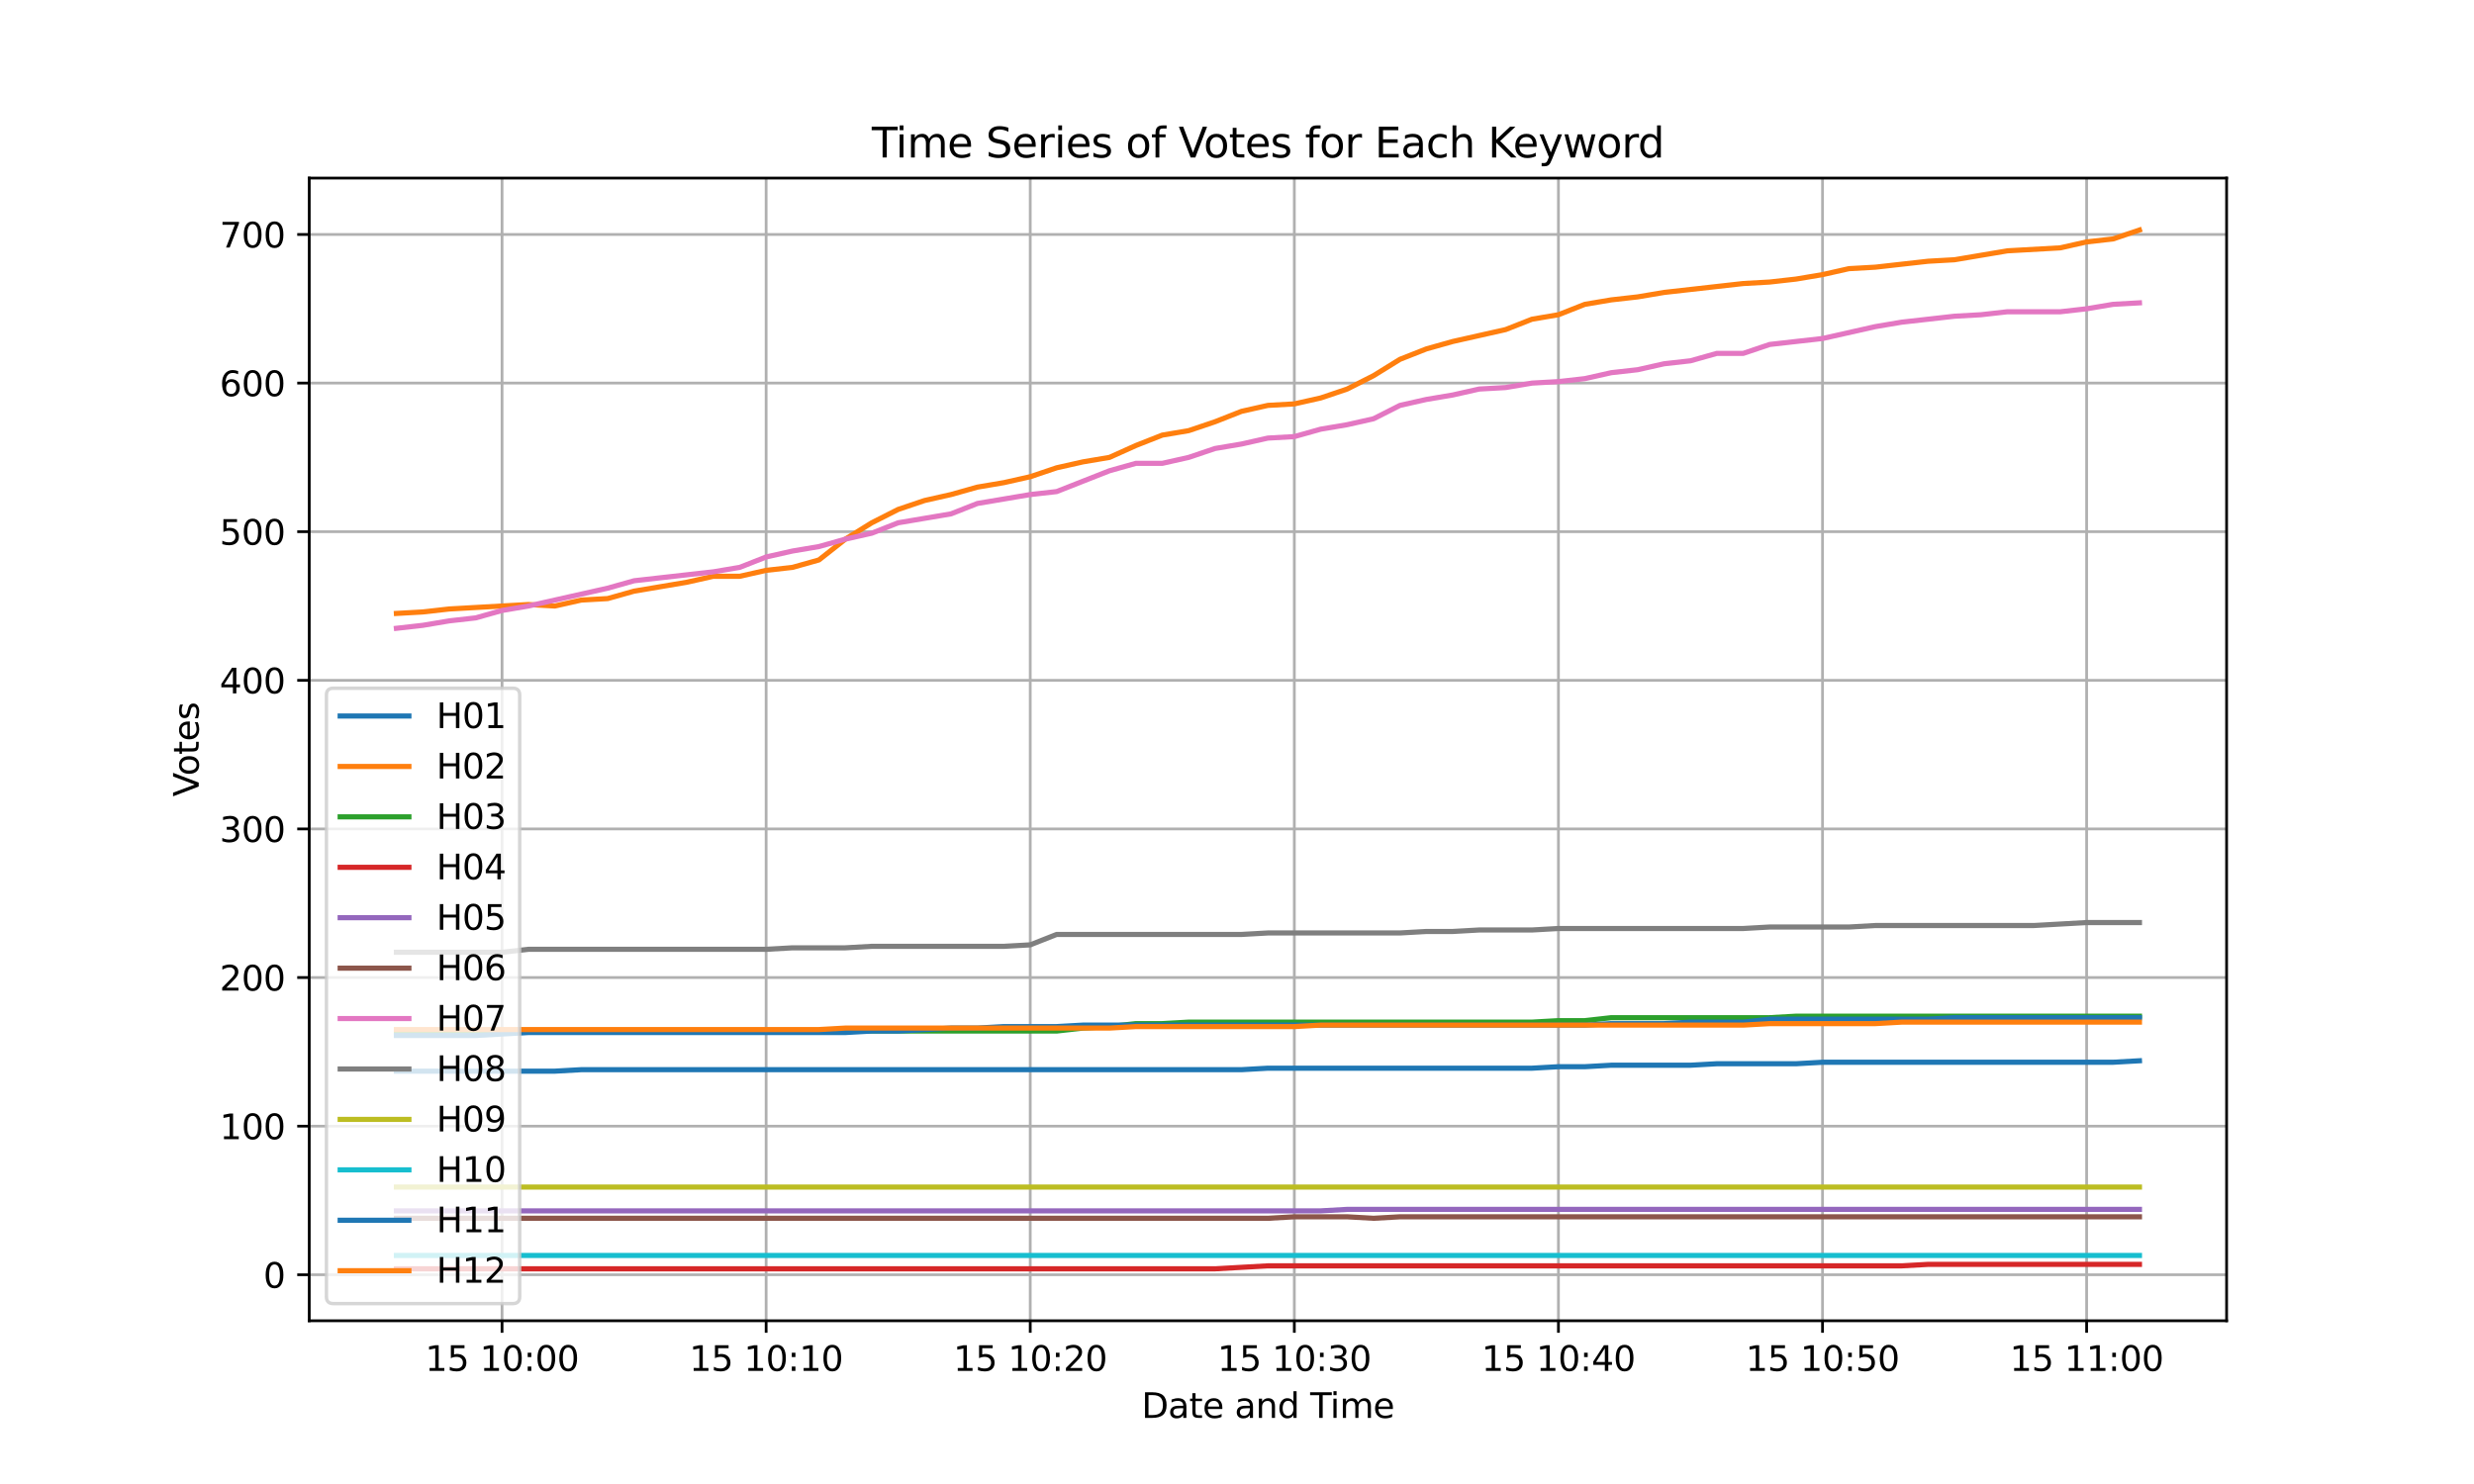 <?xml version="1.0" encoding="utf-8" standalone="no"?>
<!DOCTYPE svg PUBLIC "-//W3C//DTD SVG 1.1//EN"
  "http://www.w3.org/Graphics/SVG/1.1/DTD/svg11.dtd">
<svg xmlns:xlink="http://www.w3.org/1999/xlink" width="720pt" height="432pt" viewBox="0 0 720 432" xmlns="http://www.w3.org/2000/svg" version="1.1">
 <defs>
  <style type="text/css">*{stroke-linejoin: round; stroke-linecap: butt}</style>
 </defs>
 <g id="figure_1">
  <g id="patch_1">
   <path d="M 0 432 
L 720 432 
L 720 0 
L 0 0 
z
" style="fill: #ffffff"/>
  </g>
  <g id="axes_1">
   <g id="patch_2">
    <path d="M 90 384.48 
L 648 384.48 
L 648 51.84 
L 90 51.84 
z
" style="fill: #ffffff"/>
   </g>
   <g id="matplotlib.axis_1">
    <g id="xtick_1">
     <g id="line2d_1">
      <path d="M 146.107 384.48 
L 146.107 51.84 
" clip-path="url(#p6f90f0f2f8)" style="fill: none; stroke: #b0b0b0; stroke-width: 0.8; stroke-linecap: square"/>
     </g>
     <g id="line2d_2">
      <defs>
       <path id="md6c0f4c2e9" d="M 0 0 
L 0 3.5 
" style="stroke: #000000; stroke-width: 0.8"/>
      </defs>
      <g>
       <use xlink:href="#md6c0f4c2e9" x="146.107" y="384.48" style="stroke: #000000; stroke-width: 0.8"/>
      </g>
     </g>
     <g id="text_1">
      <!-- 15 10:00 -->
      <g transform="translate(123.747 399.078) scale(0.1 -0.1)">
       <defs>
        <path id="DejaVuSans-31" d="M 794 531 
L 1825 531 
L 1825 4091 
L 703 3866 
L 703 4441 
L 1819 4666 
L 2450 4666 
L 2450 531 
L 3481 531 
L 3481 0 
L 794 0 
L 794 531 
z
" transform="scale(0.016)"/>
        <path id="DejaVuSans-35" d="M 691 4666 
L 3169 4666 
L 3169 4134 
L 1269 4134 
L 1269 2991 
Q 1406 3038 1543 3061 
Q 1681 3084 1819 3084 
Q 2600 3084 3056 2656 
Q 3513 2228 3513 1497 
Q 3513 744 3044 326 
Q 2575 -91 1722 -91 
Q 1428 -91 1123 -41 
Q 819 9 494 109 
L 494 744 
Q 775 591 1075 516 
Q 1375 441 1709 441 
Q 2250 441 2565 725 
Q 2881 1009 2881 1497 
Q 2881 1984 2565 2268 
Q 2250 2553 1709 2553 
Q 1456 2553 1204 2497 
Q 953 2441 691 2322 
L 691 4666 
z
" transform="scale(0.016)"/>
        <path id="DejaVuSans-20" transform="scale(0.016)"/>
        <path id="DejaVuSans-30" d="M 2034 4250 
Q 1547 4250 1301 3770 
Q 1056 3291 1056 2328 
Q 1056 1369 1301 889 
Q 1547 409 2034 409 
Q 2525 409 2770 889 
Q 3016 1369 3016 2328 
Q 3016 3291 2770 3770 
Q 2525 4250 2034 4250 
z
M 2034 4750 
Q 2819 4750 3233 4129 
Q 3647 3509 3647 2328 
Q 3647 1150 3233 529 
Q 2819 -91 2034 -91 
Q 1250 -91 836 529 
Q 422 1150 422 2328 
Q 422 3509 836 4129 
Q 1250 4750 2034 4750 
z
" transform="scale(0.016)"/>
        <path id="DejaVuSans-3a" d="M 750 794 
L 1409 794 
L 1409 0 
L 750 0 
L 750 794 
z
M 750 3309 
L 1409 3309 
L 1409 2516 
L 750 2516 
L 750 3309 
z
" transform="scale(0.016)"/>
       </defs>
       <use xlink:href="#DejaVuSans-31"/>
       <use xlink:href="#DejaVuSans-35" transform="translate(63.623 0)"/>
       <use xlink:href="#DejaVuSans-20" transform="translate(127.246 0)"/>
       <use xlink:href="#DejaVuSans-31" transform="translate(159.033 0)"/>
       <use xlink:href="#DejaVuSans-30" transform="translate(222.656 0)"/>
       <use xlink:href="#DejaVuSans-3a" transform="translate(286.279 0)"/>
       <use xlink:href="#DejaVuSans-30" transform="translate(319.971 0)"/>
       <use xlink:href="#DejaVuSans-30" transform="translate(383.594 0)"/>
      </g>
     </g>
    </g>
    <g id="xtick_2">
     <g id="line2d_3">
      <path d="M 222.967 384.48 
L 222.967 51.84 
" clip-path="url(#p6f90f0f2f8)" style="fill: none; stroke: #b0b0b0; stroke-width: 0.8; stroke-linecap: square"/>
     </g>
     <g id="line2d_4">
      <g>
       <use xlink:href="#md6c0f4c2e9" x="222.967" y="384.48" style="stroke: #000000; stroke-width: 0.8"/>
      </g>
     </g>
     <g id="text_2">
      <!-- 15 10:10 -->
      <g transform="translate(200.606 399.078) scale(0.1 -0.1)">
       <use xlink:href="#DejaVuSans-31"/>
       <use xlink:href="#DejaVuSans-35" transform="translate(63.623 0)"/>
       <use xlink:href="#DejaVuSans-20" transform="translate(127.246 0)"/>
       <use xlink:href="#DejaVuSans-31" transform="translate(159.033 0)"/>
       <use xlink:href="#DejaVuSans-30" transform="translate(222.656 0)"/>
       <use xlink:href="#DejaVuSans-3a" transform="translate(286.279 0)"/>
       <use xlink:href="#DejaVuSans-31" transform="translate(319.971 0)"/>
       <use xlink:href="#DejaVuSans-30" transform="translate(383.594 0)"/>
      </g>
     </g>
    </g>
    <g id="xtick_3">
     <g id="line2d_5">
      <path d="M 299.826 384.48 
L 299.826 51.84 
" clip-path="url(#p6f90f0f2f8)" style="fill: none; stroke: #b0b0b0; stroke-width: 0.8; stroke-linecap: square"/>
     </g>
     <g id="line2d_6">
      <g>
       <use xlink:href="#md6c0f4c2e9" x="299.826" y="384.48" style="stroke: #000000; stroke-width: 0.8"/>
      </g>
     </g>
     <g id="text_3">
      <!-- 15 10:20 -->
      <g transform="translate(277.466 399.078) scale(0.1 -0.1)">
       <defs>
        <path id="DejaVuSans-32" d="M 1228 531 
L 3431 531 
L 3431 0 
L 469 0 
L 469 531 
Q 828 903 1448 1529 
Q 2069 2156 2228 2338 
Q 2531 2678 2651 2914 
Q 2772 3150 2772 3378 
Q 2772 3750 2511 3984 
Q 2250 4219 1831 4219 
Q 1534 4219 1204 4116 
Q 875 4013 500 3803 
L 500 4441 
Q 881 4594 1212 4672 
Q 1544 4750 1819 4750 
Q 2544 4750 2975 4387 
Q 3406 4025 3406 3419 
Q 3406 3131 3298 2873 
Q 3191 2616 2906 2266 
Q 2828 2175 2409 1742 
Q 1991 1309 1228 531 
z
" transform="scale(0.016)"/>
       </defs>
       <use xlink:href="#DejaVuSans-31"/>
       <use xlink:href="#DejaVuSans-35" transform="translate(63.623 0)"/>
       <use xlink:href="#DejaVuSans-20" transform="translate(127.246 0)"/>
       <use xlink:href="#DejaVuSans-31" transform="translate(159.033 0)"/>
       <use xlink:href="#DejaVuSans-30" transform="translate(222.656 0)"/>
       <use xlink:href="#DejaVuSans-3a" transform="translate(286.279 0)"/>
       <use xlink:href="#DejaVuSans-32" transform="translate(319.971 0)"/>
       <use xlink:href="#DejaVuSans-30" transform="translate(383.594 0)"/>
      </g>
     </g>
    </g>
    <g id="xtick_4">
     <g id="line2d_7">
      <path d="M 376.686 384.48 
L 376.686 51.84 
" clip-path="url(#p6f90f0f2f8)" style="fill: none; stroke: #b0b0b0; stroke-width: 0.8; stroke-linecap: square"/>
     </g>
     <g id="line2d_8">
      <g>
       <use xlink:href="#md6c0f4c2e9" x="376.686" y="384.48" style="stroke: #000000; stroke-width: 0.8"/>
      </g>
     </g>
     <g id="text_4">
      <!-- 15 10:30 -->
      <g transform="translate(354.325 399.078) scale(0.1 -0.1)">
       <defs>
        <path id="DejaVuSans-33" d="M 2597 2516 
Q 3050 2419 3304 2112 
Q 3559 1806 3559 1356 
Q 3559 666 3084 287 
Q 2609 -91 1734 -91 
Q 1441 -91 1130 -33 
Q 819 25 488 141 
L 488 750 
Q 750 597 1062 519 
Q 1375 441 1716 441 
Q 2309 441 2620 675 
Q 2931 909 2931 1356 
Q 2931 1769 2642 2001 
Q 2353 2234 1838 2234 
L 1294 2234 
L 1294 2753 
L 1863 2753 
Q 2328 2753 2575 2939 
Q 2822 3125 2822 3475 
Q 2822 3834 2567 4026 
Q 2313 4219 1838 4219 
Q 1578 4219 1281 4162 
Q 984 4106 628 3988 
L 628 4550 
Q 988 4650 1302 4700 
Q 1616 4750 1894 4750 
Q 2613 4750 3031 4423 
Q 3450 4097 3450 3541 
Q 3450 3153 3228 2886 
Q 3006 2619 2597 2516 
z
" transform="scale(0.016)"/>
       </defs>
       <use xlink:href="#DejaVuSans-31"/>
       <use xlink:href="#DejaVuSans-35" transform="translate(63.623 0)"/>
       <use xlink:href="#DejaVuSans-20" transform="translate(127.246 0)"/>
       <use xlink:href="#DejaVuSans-31" transform="translate(159.033 0)"/>
       <use xlink:href="#DejaVuSans-30" transform="translate(222.656 0)"/>
       <use xlink:href="#DejaVuSans-3a" transform="translate(286.279 0)"/>
       <use xlink:href="#DejaVuSans-33" transform="translate(319.971 0)"/>
       <use xlink:href="#DejaVuSans-30" transform="translate(383.594 0)"/>
      </g>
     </g>
    </g>
    <g id="xtick_5">
     <g id="line2d_9">
      <path d="M 453.545 384.48 
L 453.545 51.84 
" clip-path="url(#p6f90f0f2f8)" style="fill: none; stroke: #b0b0b0; stroke-width: 0.8; stroke-linecap: square"/>
     </g>
     <g id="line2d_10">
      <g>
       <use xlink:href="#md6c0f4c2e9" x="453.545" y="384.48" style="stroke: #000000; stroke-width: 0.8"/>
      </g>
     </g>
     <g id="text_5">
      <!-- 15 10:40 -->
      <g transform="translate(431.185 399.078) scale(0.1 -0.1)">
       <defs>
        <path id="DejaVuSans-34" d="M 2419 4116 
L 825 1625 
L 2419 1625 
L 2419 4116 
z
M 2253 4666 
L 3047 4666 
L 3047 1625 
L 3713 1625 
L 3713 1100 
L 3047 1100 
L 3047 0 
L 2419 0 
L 2419 1100 
L 313 1100 
L 313 1709 
L 2253 4666 
z
" transform="scale(0.016)"/>
       </defs>
       <use xlink:href="#DejaVuSans-31"/>
       <use xlink:href="#DejaVuSans-35" transform="translate(63.623 0)"/>
       <use xlink:href="#DejaVuSans-20" transform="translate(127.246 0)"/>
       <use xlink:href="#DejaVuSans-31" transform="translate(159.033 0)"/>
       <use xlink:href="#DejaVuSans-30" transform="translate(222.656 0)"/>
       <use xlink:href="#DejaVuSans-3a" transform="translate(286.279 0)"/>
       <use xlink:href="#DejaVuSans-34" transform="translate(319.971 0)"/>
       <use xlink:href="#DejaVuSans-30" transform="translate(383.594 0)"/>
      </g>
     </g>
    </g>
    <g id="xtick_6">
     <g id="line2d_11">
      <path d="M 530.405 384.48 
L 530.405 51.84 
" clip-path="url(#p6f90f0f2f8)" style="fill: none; stroke: #b0b0b0; stroke-width: 0.8; stroke-linecap: square"/>
     </g>
     <g id="line2d_12">
      <g>
       <use xlink:href="#md6c0f4c2e9" x="530.405" y="384.48" style="stroke: #000000; stroke-width: 0.8"/>
      </g>
     </g>
     <g id="text_6">
      <!-- 15 10:50 -->
      <g transform="translate(508.044 399.078) scale(0.1 -0.1)">
       <use xlink:href="#DejaVuSans-31"/>
       <use xlink:href="#DejaVuSans-35" transform="translate(63.623 0)"/>
       <use xlink:href="#DejaVuSans-20" transform="translate(127.246 0)"/>
       <use xlink:href="#DejaVuSans-31" transform="translate(159.033 0)"/>
       <use xlink:href="#DejaVuSans-30" transform="translate(222.656 0)"/>
       <use xlink:href="#DejaVuSans-3a" transform="translate(286.279 0)"/>
       <use xlink:href="#DejaVuSans-35" transform="translate(319.971 0)"/>
       <use xlink:href="#DejaVuSans-30" transform="translate(383.594 0)"/>
      </g>
     </g>
    </g>
    <g id="xtick_7">
     <g id="line2d_13">
      <path d="M 607.264 384.48 
L 607.264 51.84 
" clip-path="url(#p6f90f0f2f8)" style="fill: none; stroke: #b0b0b0; stroke-width: 0.8; stroke-linecap: square"/>
     </g>
     <g id="line2d_14">
      <g>
       <use xlink:href="#md6c0f4c2e9" x="607.264" y="384.48" style="stroke: #000000; stroke-width: 0.8"/>
      </g>
     </g>
     <g id="text_7">
      <!-- 15 11:00 -->
      <g transform="translate(584.904 399.078) scale(0.1 -0.1)">
       <use xlink:href="#DejaVuSans-31"/>
       <use xlink:href="#DejaVuSans-35" transform="translate(63.623 0)"/>
       <use xlink:href="#DejaVuSans-20" transform="translate(127.246 0)"/>
       <use xlink:href="#DejaVuSans-31" transform="translate(159.033 0)"/>
       <use xlink:href="#DejaVuSans-31" transform="translate(222.656 0)"/>
       <use xlink:href="#DejaVuSans-3a" transform="translate(286.279 0)"/>
       <use xlink:href="#DejaVuSans-30" transform="translate(319.971 0)"/>
       <use xlink:href="#DejaVuSans-30" transform="translate(383.594 0)"/>
      </g>
     </g>
    </g>
    <g id="text_8">
     <!-- Date and Time -->
     <g transform="translate(332.23 412.757) scale(0.1 -0.1)">
      <defs>
       <path id="DejaVuSans-44" d="M 1259 4147 
L 1259 519 
L 2022 519 
Q 2988 519 3436 956 
Q 3884 1394 3884 2338 
Q 3884 3275 3436 3711 
Q 2988 4147 2022 4147 
L 1259 4147 
z
M 628 4666 
L 1925 4666 
Q 3281 4666 3915 4102 
Q 4550 3538 4550 2338 
Q 4550 1131 3912 565 
Q 3275 0 1925 0 
L 628 0 
L 628 4666 
z
" transform="scale(0.016)"/>
       <path id="DejaVuSans-61" d="M 2194 1759 
Q 1497 1759 1228 1600 
Q 959 1441 959 1056 
Q 959 750 1161 570 
Q 1363 391 1709 391 
Q 2188 391 2477 730 
Q 2766 1069 2766 1631 
L 2766 1759 
L 2194 1759 
z
M 3341 1997 
L 3341 0 
L 2766 0 
L 2766 531 
Q 2569 213 2275 61 
Q 1981 -91 1556 -91 
Q 1019 -91 701 211 
Q 384 513 384 1019 
Q 384 1609 779 1909 
Q 1175 2209 1959 2209 
L 2766 2209 
L 2766 2266 
Q 2766 2663 2505 2880 
Q 2244 3097 1772 3097 
Q 1472 3097 1187 3025 
Q 903 2953 641 2809 
L 641 3341 
Q 956 3463 1253 3523 
Q 1550 3584 1831 3584 
Q 2591 3584 2966 3190 
Q 3341 2797 3341 1997 
z
" transform="scale(0.016)"/>
       <path id="DejaVuSans-74" d="M 1172 4494 
L 1172 3500 
L 2356 3500 
L 2356 3053 
L 1172 3053 
L 1172 1153 
Q 1172 725 1289 603 
Q 1406 481 1766 481 
L 2356 481 
L 2356 0 
L 1766 0 
Q 1100 0 847 248 
Q 594 497 594 1153 
L 594 3053 
L 172 3053 
L 172 3500 
L 594 3500 
L 594 4494 
L 1172 4494 
z
" transform="scale(0.016)"/>
       <path id="DejaVuSans-65" d="M 3597 1894 
L 3597 1613 
L 953 1613 
Q 991 1019 1311 708 
Q 1631 397 2203 397 
Q 2534 397 2845 478 
Q 3156 559 3463 722 
L 3463 178 
Q 3153 47 2828 -22 
Q 2503 -91 2169 -91 
Q 1331 -91 842 396 
Q 353 884 353 1716 
Q 353 2575 817 3079 
Q 1281 3584 2069 3584 
Q 2775 3584 3186 3129 
Q 3597 2675 3597 1894 
z
M 3022 2063 
Q 3016 2534 2758 2815 
Q 2500 3097 2075 3097 
Q 1594 3097 1305 2825 
Q 1016 2553 972 2059 
L 3022 2063 
z
" transform="scale(0.016)"/>
       <path id="DejaVuSans-6e" d="M 3513 2113 
L 3513 0 
L 2938 0 
L 2938 2094 
Q 2938 2591 2744 2837 
Q 2550 3084 2163 3084 
Q 1697 3084 1428 2787 
Q 1159 2491 1159 1978 
L 1159 0 
L 581 0 
L 581 3500 
L 1159 3500 
L 1159 2956 
Q 1366 3272 1645 3428 
Q 1925 3584 2291 3584 
Q 2894 3584 3203 3211 
Q 3513 2838 3513 2113 
z
" transform="scale(0.016)"/>
       <path id="DejaVuSans-64" d="M 2906 2969 
L 2906 4863 
L 3481 4863 
L 3481 0 
L 2906 0 
L 2906 525 
Q 2725 213 2448 61 
Q 2172 -91 1784 -91 
Q 1150 -91 751 415 
Q 353 922 353 1747 
Q 353 2572 751 3078 
Q 1150 3584 1784 3584 
Q 2172 3584 2448 3432 
Q 2725 3281 2906 2969 
z
M 947 1747 
Q 947 1113 1208 752 
Q 1469 391 1925 391 
Q 2381 391 2643 752 
Q 2906 1113 2906 1747 
Q 2906 2381 2643 2742 
Q 2381 3103 1925 3103 
Q 1469 3103 1208 2742 
Q 947 2381 947 1747 
z
" transform="scale(0.016)"/>
       <path id="DejaVuSans-54" d="M -19 4666 
L 3928 4666 
L 3928 4134 
L 2272 4134 
L 2272 0 
L 1638 0 
L 1638 4134 
L -19 4134 
L -19 4666 
z
" transform="scale(0.016)"/>
       <path id="DejaVuSans-69" d="M 603 3500 
L 1178 3500 
L 1178 0 
L 603 0 
L 603 3500 
z
M 603 4863 
L 1178 4863 
L 1178 4134 
L 603 4134 
L 603 4863 
z
" transform="scale(0.016)"/>
       <path id="DejaVuSans-6d" d="M 3328 2828 
Q 3544 3216 3844 3400 
Q 4144 3584 4550 3584 
Q 5097 3584 5394 3201 
Q 5691 2819 5691 2113 
L 5691 0 
L 5113 0 
L 5113 2094 
Q 5113 2597 4934 2840 
Q 4756 3084 4391 3084 
Q 3944 3084 3684 2787 
Q 3425 2491 3425 1978 
L 3425 0 
L 2847 0 
L 2847 2094 
Q 2847 2600 2669 2842 
Q 2491 3084 2119 3084 
Q 1678 3084 1418 2786 
Q 1159 2488 1159 1978 
L 1159 0 
L 581 0 
L 581 3500 
L 1159 3500 
L 1159 2956 
Q 1356 3278 1631 3431 
Q 1906 3584 2284 3584 
Q 2666 3584 2933 3390 
Q 3200 3197 3328 2828 
z
" transform="scale(0.016)"/>
      </defs>
      <use xlink:href="#DejaVuSans-44"/>
      <use xlink:href="#DejaVuSans-61" transform="translate(77.002 0)"/>
      <use xlink:href="#DejaVuSans-74" transform="translate(138.281 0)"/>
      <use xlink:href="#DejaVuSans-65" transform="translate(177.49 0)"/>
      <use xlink:href="#DejaVuSans-20" transform="translate(239.014 0)"/>
      <use xlink:href="#DejaVuSans-61" transform="translate(270.801 0)"/>
      <use xlink:href="#DejaVuSans-6e" transform="translate(332.08 0)"/>
      <use xlink:href="#DejaVuSans-64" transform="translate(395.459 0)"/>
      <use xlink:href="#DejaVuSans-20" transform="translate(458.936 0)"/>
      <use xlink:href="#DejaVuSans-54" transform="translate(490.723 0)"/>
      <use xlink:href="#DejaVuSans-69" transform="translate(548.682 0)"/>
      <use xlink:href="#DejaVuSans-6d" transform="translate(576.465 0)"/>
      <use xlink:href="#DejaVuSans-65" transform="translate(673.877 0)"/>
     </g>
    </g>
   </g>
   <g id="matplotlib.axis_2">
    <g id="ytick_1">
     <g id="line2d_15">
      <path d="M 90 371.09 
L 648 371.09 
" clip-path="url(#p6f90f0f2f8)" style="fill: none; stroke: #b0b0b0; stroke-width: 0.8; stroke-linecap: square"/>
     </g>
     <g id="line2d_16">
      <defs>
       <path id="m05f9297921" d="M 0 0 
L -3.5 0 
" style="stroke: #000000; stroke-width: 0.8"/>
      </defs>
      <g>
       <use xlink:href="#m05f9297921" x="90" y="371.09" style="stroke: #000000; stroke-width: 0.8"/>
      </g>
     </g>
     <g id="text_9">
      <!-- 0 -->
      <g transform="translate(76.638 374.89) scale(0.1 -0.1)">
       <use xlink:href="#DejaVuSans-30"/>
      </g>
     </g>
    </g>
    <g id="ytick_2">
     <g id="line2d_17">
      <path d="M 90 327.829 
L 648 327.829 
" clip-path="url(#p6f90f0f2f8)" style="fill: none; stroke: #b0b0b0; stroke-width: 0.8; stroke-linecap: square"/>
     </g>
     <g id="line2d_18">
      <g>
       <use xlink:href="#m05f9297921" x="90" y="327.829" style="stroke: #000000; stroke-width: 0.8"/>
      </g>
     </g>
     <g id="text_10">
      <!-- 100 -->
      <g transform="translate(63.913 331.628) scale(0.1 -0.1)">
       <use xlink:href="#DejaVuSans-31"/>
       <use xlink:href="#DejaVuSans-30" transform="translate(63.623 0)"/>
       <use xlink:href="#DejaVuSans-30" transform="translate(127.246 0)"/>
      </g>
     </g>
    </g>
    <g id="ytick_3">
     <g id="line2d_19">
      <path d="M 90 284.567 
L 648 284.567 
" clip-path="url(#p6f90f0f2f8)" style="fill: none; stroke: #b0b0b0; stroke-width: 0.8; stroke-linecap: square"/>
     </g>
     <g id="line2d_20">
      <g>
       <use xlink:href="#m05f9297921" x="90" y="284.567" style="stroke: #000000; stroke-width: 0.8"/>
      </g>
     </g>
     <g id="text_11">
      <!-- 200 -->
      <g transform="translate(63.913 288.366) scale(0.1 -0.1)">
       <use xlink:href="#DejaVuSans-32"/>
       <use xlink:href="#DejaVuSans-30" transform="translate(63.623 0)"/>
       <use xlink:href="#DejaVuSans-30" transform="translate(127.246 0)"/>
      </g>
     </g>
    </g>
    <g id="ytick_4">
     <g id="line2d_21">
      <path d="M 90 241.305 
L 648 241.305 
" clip-path="url(#p6f90f0f2f8)" style="fill: none; stroke: #b0b0b0; stroke-width: 0.8; stroke-linecap: square"/>
     </g>
     <g id="line2d_22">
      <g>
       <use xlink:href="#m05f9297921" x="90" y="241.305" style="stroke: #000000; stroke-width: 0.8"/>
      </g>
     </g>
     <g id="text_12">
      <!-- 300 -->
      <g transform="translate(63.913 245.104) scale(0.1 -0.1)">
       <use xlink:href="#DejaVuSans-33"/>
       <use xlink:href="#DejaVuSans-30" transform="translate(63.623 0)"/>
       <use xlink:href="#DejaVuSans-30" transform="translate(127.246 0)"/>
      </g>
     </g>
    </g>
    <g id="ytick_5">
     <g id="line2d_23">
      <path d="M 90 198.043 
L 648 198.043 
" clip-path="url(#p6f90f0f2f8)" style="fill: none; stroke: #b0b0b0; stroke-width: 0.8; stroke-linecap: square"/>
     </g>
     <g id="line2d_24">
      <g>
       <use xlink:href="#m05f9297921" x="90" y="198.043" style="stroke: #000000; stroke-width: 0.8"/>
      </g>
     </g>
     <g id="text_13">
      <!-- 400 -->
      <g transform="translate(63.913 201.842) scale(0.1 -0.1)">
       <use xlink:href="#DejaVuSans-34"/>
       <use xlink:href="#DejaVuSans-30" transform="translate(63.623 0)"/>
       <use xlink:href="#DejaVuSans-30" transform="translate(127.246 0)"/>
      </g>
     </g>
    </g>
    <g id="ytick_6">
     <g id="line2d_25">
      <path d="M 90 154.781 
L 648 154.781 
" clip-path="url(#p6f90f0f2f8)" style="fill: none; stroke: #b0b0b0; stroke-width: 0.8; stroke-linecap: square"/>
     </g>
     <g id="line2d_26">
      <g>
       <use xlink:href="#m05f9297921" x="90" y="154.781" style="stroke: #000000; stroke-width: 0.8"/>
      </g>
     </g>
     <g id="text_14">
      <!-- 500 -->
      <g transform="translate(63.913 158.581) scale(0.1 -0.1)">
       <use xlink:href="#DejaVuSans-35"/>
       <use xlink:href="#DejaVuSans-30" transform="translate(63.623 0)"/>
       <use xlink:href="#DejaVuSans-30" transform="translate(127.246 0)"/>
      </g>
     </g>
    </g>
    <g id="ytick_7">
     <g id="line2d_27">
      <path d="M 90 111.52 
L 648 111.52 
" clip-path="url(#p6f90f0f2f8)" style="fill: none; stroke: #b0b0b0; stroke-width: 0.8; stroke-linecap: square"/>
     </g>
     <g id="line2d_28">
      <g>
       <use xlink:href="#m05f9297921" x="90" y="111.52" style="stroke: #000000; stroke-width: 0.8"/>
      </g>
     </g>
     <g id="text_15">
      <!-- 600 -->
      <g transform="translate(63.913 115.319) scale(0.1 -0.1)">
       <defs>
        <path id="DejaVuSans-36" d="M 2113 2584 
Q 1688 2584 1439 2293 
Q 1191 2003 1191 1497 
Q 1191 994 1439 701 
Q 1688 409 2113 409 
Q 2538 409 2786 701 
Q 3034 994 3034 1497 
Q 3034 2003 2786 2293 
Q 2538 2584 2113 2584 
z
M 3366 4563 
L 3366 3988 
Q 3128 4100 2886 4159 
Q 2644 4219 2406 4219 
Q 1781 4219 1451 3797 
Q 1122 3375 1075 2522 
Q 1259 2794 1537 2939 
Q 1816 3084 2150 3084 
Q 2853 3084 3261 2657 
Q 3669 2231 3669 1497 
Q 3669 778 3244 343 
Q 2819 -91 2113 -91 
Q 1303 -91 875 529 
Q 447 1150 447 2328 
Q 447 3434 972 4092 
Q 1497 4750 2381 4750 
Q 2619 4750 2861 4703 
Q 3103 4656 3366 4563 
z
" transform="scale(0.016)"/>
       </defs>
       <use xlink:href="#DejaVuSans-36"/>
       <use xlink:href="#DejaVuSans-30" transform="translate(63.623 0)"/>
       <use xlink:href="#DejaVuSans-30" transform="translate(127.246 0)"/>
      </g>
     </g>
    </g>
    <g id="ytick_8">
     <g id="line2d_29">
      <path d="M 90 68.258 
L 648 68.258 
" clip-path="url(#p6f90f0f2f8)" style="fill: none; stroke: #b0b0b0; stroke-width: 0.8; stroke-linecap: square"/>
     </g>
     <g id="line2d_30">
      <g>
       <use xlink:href="#m05f9297921" x="90" y="68.258" style="stroke: #000000; stroke-width: 0.8"/>
      </g>
     </g>
     <g id="text_16">
      <!-- 700 -->
      <g transform="translate(63.913 72.057) scale(0.1 -0.1)">
       <defs>
        <path id="DejaVuSans-37" d="M 525 4666 
L 3525 4666 
L 3525 4397 
L 1831 0 
L 1172 0 
L 2766 4134 
L 525 4134 
L 525 4666 
z
" transform="scale(0.016)"/>
       </defs>
       <use xlink:href="#DejaVuSans-37"/>
       <use xlink:href="#DejaVuSans-30" transform="translate(63.623 0)"/>
       <use xlink:href="#DejaVuSans-30" transform="translate(127.246 0)"/>
      </g>
     </g>
    </g>
    <g id="text_17">
     <!-- Votes -->
     <g transform="translate(57.833 231.894) rotate(-90) scale(0.1 -0.1)">
      <defs>
       <path id="DejaVuSans-56" d="M 1831 0 
L 50 4666 
L 709 4666 
L 2188 738 
L 3669 4666 
L 4325 4666 
L 2547 0 
L 1831 0 
z
" transform="scale(0.016)"/>
       <path id="DejaVuSans-6f" d="M 1959 3097 
Q 1497 3097 1228 2736 
Q 959 2375 959 1747 
Q 959 1119 1226 758 
Q 1494 397 1959 397 
Q 2419 397 2687 759 
Q 2956 1122 2956 1747 
Q 2956 2369 2687 2733 
Q 2419 3097 1959 3097 
z
M 1959 3584 
Q 2709 3584 3137 3096 
Q 3566 2609 3566 1747 
Q 3566 888 3137 398 
Q 2709 -91 1959 -91 
Q 1206 -91 779 398 
Q 353 888 353 1747 
Q 353 2609 779 3096 
Q 1206 3584 1959 3584 
z
" transform="scale(0.016)"/>
       <path id="DejaVuSans-73" d="M 2834 3397 
L 2834 2853 
Q 2591 2978 2328 3040 
Q 2066 3103 1784 3103 
Q 1356 3103 1142 2972 
Q 928 2841 928 2578 
Q 928 2378 1081 2264 
Q 1234 2150 1697 2047 
L 1894 2003 
Q 2506 1872 2764 1633 
Q 3022 1394 3022 966 
Q 3022 478 2636 193 
Q 2250 -91 1575 -91 
Q 1294 -91 989 -36 
Q 684 19 347 128 
L 347 722 
Q 666 556 975 473 
Q 1284 391 1588 391 
Q 1994 391 2212 530 
Q 2431 669 2431 922 
Q 2431 1156 2273 1281 
Q 2116 1406 1581 1522 
L 1381 1569 
Q 847 1681 609 1914 
Q 372 2147 372 2553 
Q 372 3047 722 3315 
Q 1072 3584 1716 3584 
Q 2034 3584 2315 3537 
Q 2597 3491 2834 3397 
z
" transform="scale(0.016)"/>
      </defs>
      <use xlink:href="#DejaVuSans-56"/>
      <use xlink:href="#DejaVuSans-6f" transform="translate(60.658 0)"/>
      <use xlink:href="#DejaVuSans-74" transform="translate(121.84 0)"/>
      <use xlink:href="#DejaVuSans-65" transform="translate(161.049 0)"/>
      <use xlink:href="#DejaVuSans-73" transform="translate(222.572 0)"/>
     </g>
    </g>
   </g>
   <g id="line2d_31">
    <path d="M 115.364 311.822 
L 123.05 311.822 
L 130.736 311.822 
L 138.421 311.822 
L 146.107 311.822 
L 153.793 311.822 
L 161.479 311.822 
L 169.165 311.389 
L 176.851 311.389 
L 184.537 311.389 
L 192.223 311.389 
L 199.909 311.389 
L 207.595 311.389 
L 215.281 311.389 
L 222.967 311.389 
L 230.653 311.389 
L 238.339 311.389 
L 246.025 311.389 
L 253.711 311.389 
L 261.397 311.389 
L 269.083 311.389 
L 276.769 311.389 
L 284.455 311.389 
L 292.14 311.389 
L 299.826 311.389 
L 307.512 311.389 
L 315.198 311.389 
L 322.884 311.389 
L 330.57 311.389 
L 338.256 311.389 
L 345.942 311.389 
L 353.628 311.389 
L 361.314 311.389 
L 369 310.957 
L 376.686 310.957 
L 384.372 310.957 
L 392.058 310.957 
L 399.744 310.957 
L 407.43 310.957 
L 415.116 310.957 
L 422.802 310.957 
L 430.488 310.957 
L 438.174 310.957 
L 445.86 310.957 
L 453.545 310.524 
L 461.231 310.524 
L 468.917 310.091 
L 476.603 310.091 
L 484.289 310.091 
L 491.975 310.091 
L 499.661 309.659 
L 507.347 309.659 
L 515.033 309.659 
L 522.719 309.659 
L 530.405 309.226 
L 538.091 309.226 
L 545.777 309.226 
L 553.463 309.226 
L 561.149 309.226 
L 568.835 309.226 
L 576.521 309.226 
L 584.207 309.226 
L 591.893 309.226 
L 599.579 309.226 
L 607.264 309.226 
L 614.95 309.226 
L 622.636 308.793 
" clip-path="url(#p6f90f0f2f8)" style="fill: none; stroke: #1f77b4; stroke-width: 1.5; stroke-linecap: square"/>
   </g>
   <g id="line2d_32">
    <path d="M 115.364 178.575 
L 123.05 178.143 
L 130.736 177.278 
L 138.421 176.845 
L 146.107 176.412 
L 153.793 175.98 
L 161.479 176.412 
L 169.165 174.682 
L 176.851 174.249 
L 184.537 172.086 
L 192.223 170.788 
L 199.909 169.49 
L 207.595 167.76 
L 215.281 167.76 
L 222.967 166.03 
L 230.653 165.164 
L 238.339 163.001 
L 246.025 156.945 
L 253.711 152.186 
L 261.397 148.292 
L 269.083 145.696 
L 276.769 143.966 
L 284.455 141.803 
L 292.14 140.505 
L 299.826 138.775 
L 307.512 136.179 
L 315.198 134.448 
L 322.884 133.151 
L 330.57 129.69 
L 338.256 126.661 
L 345.942 125.363 
L 353.628 122.768 
L 361.314 119.739 
L 369 118.009 
L 376.686 117.576 
L 384.372 115.846 
L 392.058 113.25 
L 399.744 109.357 
L 407.43 104.598 
L 415.116 101.569 
L 422.802 99.406 
L 430.488 97.676 
L 438.174 95.945 
L 445.86 92.917 
L 453.545 91.619 
L 461.231 88.591 
L 468.917 87.293 
L 476.603 86.428 
L 484.289 85.13 
L 491.975 84.265 
L 499.661 83.399 
L 507.347 82.534 
L 515.033 82.102 
L 522.719 81.236 
L 530.405 79.939 
L 538.091 78.208 
L 545.777 77.775 
L 553.463 76.91 
L 561.149 76.045 
L 568.835 75.612 
L 576.521 74.315 
L 584.207 73.017 
L 591.893 72.584 
L 599.579 72.151 
L 607.264 70.421 
L 614.95 69.556 
L 622.636 66.96 
" clip-path="url(#p6f90f0f2f8)" style="fill: none; stroke: #ff7f0e; stroke-width: 1.5; stroke-linecap: square"/>
   </g>
   <g id="line2d_33">
    <path d="M 115.364 300.574 
L 123.05 300.574 
L 130.736 300.141 
L 138.421 300.141 
L 146.107 300.141 
L 153.793 300.141 
L 161.479 300.141 
L 169.165 300.141 
L 176.851 300.141 
L 184.537 300.141 
L 192.223 300.141 
L 199.909 300.141 
L 207.595 300.141 
L 215.281 300.141 
L 222.967 300.141 
L 230.653 300.141 
L 238.339 300.141 
L 246.025 300.141 
L 253.711 300.141 
L 261.397 300.141 
L 269.083 300.141 
L 276.769 300.141 
L 284.455 300.141 
L 292.14 300.141 
L 299.826 300.141 
L 307.512 300.141 
L 315.198 299.276 
L 322.884 298.843 
L 330.57 297.978 
L 338.256 297.978 
L 345.942 297.545 
L 353.628 297.545 
L 361.314 297.545 
L 369 297.545 
L 376.686 297.545 
L 384.372 297.545 
L 392.058 297.545 
L 399.744 297.545 
L 407.43 297.545 
L 415.116 297.545 
L 422.802 297.545 
L 430.488 297.545 
L 438.174 297.545 
L 445.86 297.545 
L 453.545 297.113 
L 461.231 297.113 
L 468.917 296.248 
L 476.603 296.248 
L 484.289 296.248 
L 491.975 296.248 
L 499.661 296.248 
L 507.347 296.248 
L 515.033 296.248 
L 522.719 295.815 
L 530.405 295.815 
L 538.091 295.815 
L 545.777 295.815 
L 553.463 295.815 
L 561.149 295.815 
L 568.835 295.815 
L 576.521 295.815 
L 584.207 295.815 
L 591.893 295.815 
L 599.579 295.815 
L 607.264 295.815 
L 614.95 295.815 
L 622.636 295.815 
" clip-path="url(#p6f90f0f2f8)" style="fill: none; stroke: #2ca02c; stroke-width: 1.5; stroke-linecap: square"/>
   </g>
   <g id="line2d_34">
    <path d="M 115.364 369.36 
L 123.05 369.36 
L 130.736 369.36 
L 138.421 369.36 
L 146.107 369.36 
L 153.793 369.36 
L 161.479 369.36 
L 169.165 369.36 
L 176.851 369.36 
L 184.537 369.36 
L 192.223 369.36 
L 199.909 369.36 
L 207.595 369.36 
L 215.281 369.36 
L 222.967 369.36 
L 230.653 369.36 
L 238.339 369.36 
L 246.025 369.36 
L 253.711 369.36 
L 261.397 369.36 
L 269.083 369.36 
L 276.769 369.36 
L 284.455 369.36 
L 292.14 369.36 
L 299.826 369.36 
L 307.512 369.36 
L 315.198 369.36 
L 322.884 369.36 
L 330.57 369.36 
L 338.256 369.36 
L 345.942 369.36 
L 353.628 369.36 
L 361.314 368.927 
L 369 368.495 
L 376.686 368.495 
L 384.372 368.495 
L 392.058 368.495 
L 399.744 368.495 
L 407.43 368.495 
L 415.116 368.495 
L 422.802 368.495 
L 430.488 368.495 
L 438.174 368.495 
L 445.86 368.495 
L 453.545 368.495 
L 461.231 368.495 
L 468.917 368.495 
L 476.603 368.495 
L 484.289 368.495 
L 491.975 368.495 
L 499.661 368.495 
L 507.347 368.495 
L 515.033 368.495 
L 522.719 368.495 
L 530.405 368.495 
L 538.091 368.495 
L 545.777 368.495 
L 553.463 368.495 
L 561.149 368.062 
L 568.835 368.062 
L 576.521 368.062 
L 584.207 368.062 
L 591.893 368.062 
L 599.579 368.062 
L 607.264 368.062 
L 614.95 368.062 
L 622.636 368.062 
" clip-path="url(#p6f90f0f2f8)" style="fill: none; stroke: #d62728; stroke-width: 1.5; stroke-linecap: square"/>
   </g>
   <g id="line2d_35">
    <path d="M 115.364 352.488 
L 123.05 352.488 
L 130.736 352.488 
L 138.421 352.488 
L 146.107 352.488 
L 153.793 352.488 
L 161.479 352.488 
L 169.165 352.488 
L 176.851 352.488 
L 184.537 352.488 
L 192.223 352.488 
L 199.909 352.488 
L 207.595 352.488 
L 215.281 352.488 
L 222.967 352.488 
L 230.653 352.488 
L 238.339 352.488 
L 246.025 352.488 
L 253.711 352.488 
L 261.397 352.488 
L 269.083 352.488 
L 276.769 352.488 
L 284.455 352.488 
L 292.14 352.488 
L 299.826 352.488 
L 307.512 352.488 
L 315.198 352.488 
L 322.884 352.488 
L 330.57 352.488 
L 338.256 352.488 
L 345.942 352.488 
L 353.628 352.488 
L 361.314 352.488 
L 369 352.488 
L 376.686 352.488 
L 384.372 352.488 
L 392.058 352.055 
L 399.744 352.055 
L 407.43 352.055 
L 415.116 352.055 
L 422.802 352.055 
L 430.488 352.055 
L 438.174 352.055 
L 445.86 352.055 
L 453.545 352.055 
L 461.231 352.055 
L 468.917 352.055 
L 476.603 352.055 
L 484.289 352.055 
L 491.975 352.055 
L 499.661 352.055 
L 507.347 352.055 
L 515.033 352.055 
L 522.719 352.055 
L 530.405 352.055 
L 538.091 352.055 
L 545.777 352.055 
L 553.463 352.055 
L 561.149 352.055 
L 568.835 352.055 
L 576.521 352.055 
L 584.207 352.055 
L 591.893 352.055 
L 599.579 352.055 
L 607.264 352.055 
L 614.95 352.055 
L 622.636 352.055 
" clip-path="url(#p6f90f0f2f8)" style="fill: none; stroke: #9467bd; stroke-width: 1.5; stroke-linecap: square"/>
   </g>
   <g id="line2d_36">
    <path d="M 115.364 354.651 
L 123.05 354.651 
L 130.736 354.651 
L 138.421 354.651 
L 146.107 354.651 
L 153.793 354.651 
L 161.479 354.651 
L 169.165 354.651 
L 176.851 354.651 
L 184.537 354.651 
L 192.223 354.651 
L 199.909 354.651 
L 207.595 354.651 
L 215.281 354.651 
L 222.967 354.651 
L 230.653 354.651 
L 238.339 354.651 
L 246.025 354.651 
L 253.711 354.651 
L 261.397 354.651 
L 269.083 354.651 
L 276.769 354.651 
L 284.455 354.651 
L 292.14 354.651 
L 299.826 354.651 
L 307.512 354.651 
L 315.198 354.651 
L 322.884 354.651 
L 330.57 354.651 
L 338.256 354.651 
L 345.942 354.651 
L 353.628 354.651 
L 361.314 354.651 
L 369 354.651 
L 376.686 354.218 
L 384.372 354.218 
L 392.058 354.218 
L 399.744 354.651 
L 407.43 354.218 
L 415.116 354.218 
L 422.802 354.218 
L 430.488 354.218 
L 438.174 354.218 
L 445.86 354.218 
L 453.545 354.218 
L 461.231 354.218 
L 468.917 354.218 
L 476.603 354.218 
L 484.289 354.218 
L 491.975 354.218 
L 499.661 354.218 
L 507.347 354.218 
L 515.033 354.218 
L 522.719 354.218 
L 530.405 354.218 
L 538.091 354.218 
L 545.777 354.218 
L 553.463 354.218 
L 561.149 354.218 
L 568.835 354.218 
L 576.521 354.218 
L 584.207 354.218 
L 591.893 354.218 
L 599.579 354.218 
L 607.264 354.218 
L 614.95 354.218 
L 622.636 354.218 
" clip-path="url(#p6f90f0f2f8)" style="fill: none; stroke: #8c564b; stroke-width: 1.5; stroke-linecap: square"/>
   </g>
   <g id="line2d_37">
    <path d="M 115.364 182.902 
L 123.05 182.036 
L 130.736 180.739 
L 138.421 179.873 
L 146.107 177.71 
L 153.793 176.412 
L 161.479 174.682 
L 169.165 172.951 
L 176.851 171.221 
L 184.537 169.058 
L 192.223 168.193 
L 199.909 167.327 
L 207.595 166.462 
L 215.281 165.164 
L 222.967 162.136 
L 230.653 160.405 
L 238.339 159.108 
L 246.025 156.945 
L 253.711 155.214 
L 261.397 152.186 
L 269.083 150.888 
L 276.769 149.59 
L 284.455 146.562 
L 292.14 145.264 
L 299.826 143.966 
L 307.512 143.101 
L 315.198 140.072 
L 322.884 137.044 
L 330.57 134.881 
L 338.256 134.881 
L 345.942 133.151 
L 353.628 130.555 
L 361.314 129.257 
L 369 127.527 
L 376.686 127.094 
L 384.372 124.931 
L 392.058 123.633 
L 399.744 121.902 
L 407.43 118.009 
L 415.116 116.278 
L 422.802 114.981 
L 430.488 113.25 
L 438.174 112.818 
L 445.86 111.52 
L 453.545 111.087 
L 461.231 110.222 
L 468.917 108.491 
L 476.603 107.626 
L 484.289 105.896 
L 491.975 105.03 
L 499.661 102.867 
L 507.347 102.867 
L 515.033 100.272 
L 522.719 99.406 
L 530.405 98.541 
L 538.091 96.811 
L 545.777 95.08 
L 553.463 93.782 
L 561.149 92.917 
L 568.835 92.052 
L 576.521 91.619 
L 584.207 90.754 
L 591.893 90.754 
L 599.579 90.754 
L 607.264 89.889 
L 614.95 88.591 
L 622.636 88.158 
" clip-path="url(#p6f90f0f2f8)" style="fill: none; stroke: #e377c2; stroke-width: 1.5; stroke-linecap: square"/>
   </g>
   <g id="line2d_38">
    <path d="M 115.364 277.212 
L 123.05 277.212 
L 130.736 277.212 
L 138.421 277.212 
L 146.107 277.212 
L 153.793 276.347 
L 161.479 276.347 
L 169.165 276.347 
L 176.851 276.347 
L 184.537 276.347 
L 192.223 276.347 
L 199.909 276.347 
L 207.595 276.347 
L 215.281 276.347 
L 222.967 276.347 
L 230.653 275.915 
L 238.339 275.915 
L 246.025 275.915 
L 253.711 275.482 
L 261.397 275.482 
L 269.083 275.482 
L 276.769 275.482 
L 284.455 275.482 
L 292.14 275.482 
L 299.826 275.049 
L 307.512 272.021 
L 315.198 272.021 
L 322.884 272.021 
L 330.57 272.021 
L 338.256 272.021 
L 345.942 272.021 
L 353.628 272.021 
L 361.314 272.021 
L 369 271.588 
L 376.686 271.588 
L 384.372 271.588 
L 392.058 271.588 
L 399.744 271.588 
L 407.43 271.588 
L 415.116 271.156 
L 422.802 271.156 
L 430.488 270.723 
L 438.174 270.723 
L 445.86 270.723 
L 453.545 270.29 
L 461.231 270.29 
L 468.917 270.29 
L 476.603 270.29 
L 484.289 270.29 
L 491.975 270.29 
L 499.661 270.29 
L 507.347 270.29 
L 515.033 269.858 
L 522.719 269.858 
L 530.405 269.858 
L 538.091 269.858 
L 545.777 269.425 
L 553.463 269.425 
L 561.149 269.425 
L 568.835 269.425 
L 576.521 269.425 
L 584.207 269.425 
L 591.893 269.425 
L 599.579 268.993 
L 607.264 268.56 
L 614.95 268.56 
L 622.636 268.56 
" clip-path="url(#p6f90f0f2f8)" style="fill: none; stroke: #7f7f7f; stroke-width: 1.5; stroke-linecap: square"/>
   </g>
   <g id="line2d_39">
    <path d="M 115.364 345.566 
L 123.05 345.566 
L 130.736 345.566 
L 138.421 345.566 
L 146.107 345.566 
L 153.793 345.566 
L 161.479 345.566 
L 169.165 345.566 
L 176.851 345.566 
L 184.537 345.566 
L 192.223 345.566 
L 199.909 345.566 
L 207.595 345.566 
L 215.281 345.566 
L 222.967 345.566 
L 230.653 345.566 
L 238.339 345.566 
L 246.025 345.566 
L 253.711 345.566 
L 261.397 345.566 
L 269.083 345.566 
L 276.769 345.566 
L 284.455 345.566 
L 292.14 345.566 
L 299.826 345.566 
L 307.512 345.566 
L 315.198 345.566 
L 322.884 345.566 
L 330.57 345.566 
L 338.256 345.566 
L 345.942 345.566 
L 353.628 345.566 
L 361.314 345.566 
L 369 345.566 
L 376.686 345.566 
L 384.372 345.566 
L 392.058 345.566 
L 399.744 345.566 
L 407.43 345.566 
L 415.116 345.566 
L 422.802 345.566 
L 430.488 345.566 
L 438.174 345.566 
L 445.86 345.566 
L 453.545 345.566 
L 461.231 345.566 
L 468.917 345.566 
L 476.603 345.566 
L 484.289 345.566 
L 491.975 345.566 
L 499.661 345.566 
L 507.347 345.566 
L 515.033 345.566 
L 522.719 345.566 
L 530.405 345.566 
L 538.091 345.566 
L 545.777 345.566 
L 553.463 345.566 
L 561.149 345.566 
L 568.835 345.566 
L 576.521 345.566 
L 584.207 345.566 
L 591.893 345.566 
L 599.579 345.566 
L 607.264 345.566 
L 614.95 345.566 
L 622.636 345.566 
" clip-path="url(#p6f90f0f2f8)" style="fill: none; stroke: #bcbd22; stroke-width: 1.5; stroke-linecap: square"/>
   </g>
   <g id="line2d_40">
    <path d="M 115.364 365.466 
L 123.05 365.466 
L 130.736 365.466 
L 138.421 365.466 
L 146.107 365.466 
L 153.793 365.466 
L 161.479 365.466 
L 169.165 365.466 
L 176.851 365.466 
L 184.537 365.466 
L 192.223 365.466 
L 199.909 365.466 
L 207.595 365.466 
L 215.281 365.466 
L 222.967 365.466 
L 230.653 365.466 
L 238.339 365.466 
L 246.025 365.466 
L 253.711 365.466 
L 261.397 365.466 
L 269.083 365.466 
L 276.769 365.466 
L 284.455 365.466 
L 292.14 365.466 
L 299.826 365.466 
L 307.512 365.466 
L 315.198 365.466 
L 322.884 365.466 
L 330.57 365.466 
L 338.256 365.466 
L 345.942 365.466 
L 353.628 365.466 
L 361.314 365.466 
L 369 365.466 
L 376.686 365.466 
L 384.372 365.466 
L 392.058 365.466 
L 399.744 365.466 
L 407.43 365.466 
L 415.116 365.466 
L 422.802 365.466 
L 430.488 365.466 
L 438.174 365.466 
L 445.86 365.466 
L 453.545 365.466 
L 461.231 365.466 
L 468.917 365.466 
L 476.603 365.466 
L 484.289 365.466 
L 491.975 365.466 
L 499.661 365.466 
L 507.347 365.466 
L 515.033 365.466 
L 522.719 365.466 
L 530.405 365.466 
L 538.091 365.466 
L 545.777 365.466 
L 553.463 365.466 
L 561.149 365.466 
L 568.835 365.466 
L 576.521 365.466 
L 584.207 365.466 
L 591.893 365.466 
L 599.579 365.466 
L 607.264 365.466 
L 614.95 365.466 
L 622.636 365.466 
" clip-path="url(#p6f90f0f2f8)" style="fill: none; stroke: #17becf; stroke-width: 1.5; stroke-linecap: square"/>
   </g>
   <g id="line2d_41">
    <path d="M 115.364 301.439 
L 123.05 301.439 
L 130.736 301.439 
L 138.421 301.439 
L 146.107 301.006 
L 153.793 300.574 
L 161.479 300.574 
L 169.165 300.574 
L 176.851 300.574 
L 184.537 300.574 
L 192.223 300.574 
L 199.909 300.574 
L 207.595 300.574 
L 215.281 300.574 
L 222.967 300.574 
L 230.653 300.574 
L 238.339 300.574 
L 246.025 300.574 
L 253.711 300.141 
L 261.397 300.141 
L 269.083 299.708 
L 276.769 299.276 
L 284.455 299.276 
L 292.14 298.843 
L 299.826 298.843 
L 307.512 298.843 
L 315.198 298.411 
L 322.884 298.411 
L 330.57 298.411 
L 338.256 298.411 
L 345.942 298.411 
L 353.628 298.411 
L 361.314 298.411 
L 369 298.411 
L 376.686 298.411 
L 384.372 298.411 
L 392.058 298.411 
L 399.744 298.411 
L 407.43 298.411 
L 415.116 298.411 
L 422.802 298.411 
L 430.488 298.411 
L 438.174 298.411 
L 445.86 298.411 
L 453.545 298.411 
L 461.231 298.411 
L 468.917 297.978 
L 476.603 297.978 
L 484.289 297.978 
L 491.975 297.545 
L 499.661 297.545 
L 507.347 297.545 
L 515.033 296.68 
L 522.719 296.68 
L 530.405 296.68 
L 538.091 296.68 
L 545.777 296.68 
L 553.463 296.68 
L 561.149 296.68 
L 568.835 296.248 
L 576.521 296.248 
L 584.207 296.248 
L 591.893 296.248 
L 599.579 296.248 
L 607.264 296.248 
L 614.95 296.248 
L 622.636 296.248 
" clip-path="url(#p6f90f0f2f8)" style="fill: none; stroke: #1f77b4; stroke-width: 1.5; stroke-linecap: square"/>
   </g>
   <g id="line2d_42">
    <path d="M 115.364 299.708 
L 123.05 299.708 
L 130.736 299.708 
L 138.421 299.708 
L 146.107 299.708 
L 153.793 299.708 
L 161.479 299.708 
L 169.165 299.708 
L 176.851 299.708 
L 184.537 299.708 
L 192.223 299.708 
L 199.909 299.708 
L 207.595 299.708 
L 215.281 299.708 
L 222.967 299.708 
L 230.653 299.708 
L 238.339 299.708 
L 246.025 299.276 
L 253.711 299.276 
L 261.397 299.276 
L 269.083 299.276 
L 276.769 299.276 
L 284.455 299.276 
L 292.14 299.276 
L 299.826 299.276 
L 307.512 299.276 
L 315.198 299.276 
L 322.884 299.276 
L 330.57 298.843 
L 338.256 298.843 
L 345.942 298.843 
L 353.628 298.843 
L 361.314 298.843 
L 369 298.843 
L 376.686 298.843 
L 384.372 298.411 
L 392.058 298.411 
L 399.744 298.411 
L 407.43 298.411 
L 415.116 298.411 
L 422.802 298.411 
L 430.488 298.411 
L 438.174 298.411 
L 445.86 298.411 
L 453.545 298.411 
L 461.231 298.411 
L 468.917 298.411 
L 476.603 298.411 
L 484.289 298.411 
L 491.975 298.411 
L 499.661 298.411 
L 507.347 298.411 
L 515.033 297.978 
L 522.719 297.978 
L 530.405 297.978 
L 538.091 297.978 
L 545.777 297.978 
L 553.463 297.545 
L 561.149 297.545 
L 568.835 297.545 
L 576.521 297.545 
L 584.207 297.545 
L 591.893 297.545 
L 599.579 297.545 
L 607.264 297.545 
L 614.95 297.545 
L 622.636 297.545 
" clip-path="url(#p6f90f0f2f8)" style="fill: none; stroke: #ff7f0e; stroke-width: 1.5; stroke-linecap: square"/>
   </g>
   <g id="patch_3">
    <path d="M 90 384.48 
L 90 51.84 
" style="fill: none; stroke: #000000; stroke-width: 0.8; stroke-linejoin: miter; stroke-linecap: square"/>
   </g>
   <g id="patch_4">
    <path d="M 648 384.48 
L 648 51.84 
" style="fill: none; stroke: #000000; stroke-width: 0.8; stroke-linejoin: miter; stroke-linecap: square"/>
   </g>
   <g id="patch_5">
    <path d="M 90 384.48 
L 648 384.48 
" style="fill: none; stroke: #000000; stroke-width: 0.8; stroke-linejoin: miter; stroke-linecap: square"/>
   </g>
   <g id="patch_6">
    <path d="M 90 51.84 
L 648 51.84 
" style="fill: none; stroke: #000000; stroke-width: 0.8; stroke-linejoin: miter; stroke-linecap: square"/>
   </g>
   <g id="text_18">
    <!-- Time Series of Votes for Each Keyword -->
    <g transform="translate(253.717 45.84) scale(0.12 -0.12)">
     <defs>
      <path id="DejaVuSans-53" d="M 3425 4513 
L 3425 3897 
Q 3066 4069 2747 4153 
Q 2428 4238 2131 4238 
Q 1616 4238 1336 4038 
Q 1056 3838 1056 3469 
Q 1056 3159 1242 3001 
Q 1428 2844 1947 2747 
L 2328 2669 
Q 3034 2534 3370 2195 
Q 3706 1856 3706 1288 
Q 3706 609 3251 259 
Q 2797 -91 1919 -91 
Q 1588 -91 1214 -16 
Q 841 59 441 206 
L 441 856 
Q 825 641 1194 531 
Q 1563 422 1919 422 
Q 2459 422 2753 634 
Q 3047 847 3047 1241 
Q 3047 1584 2836 1778 
Q 2625 1972 2144 2069 
L 1759 2144 
Q 1053 2284 737 2584 
Q 422 2884 422 3419 
Q 422 4038 858 4394 
Q 1294 4750 2059 4750 
Q 2388 4750 2728 4690 
Q 3069 4631 3425 4513 
z
" transform="scale(0.016)"/>
      <path id="DejaVuSans-72" d="M 2631 2963 
Q 2534 3019 2420 3045 
Q 2306 3072 2169 3072 
Q 1681 3072 1420 2755 
Q 1159 2438 1159 1844 
L 1159 0 
L 581 0 
L 581 3500 
L 1159 3500 
L 1159 2956 
Q 1341 3275 1631 3429 
Q 1922 3584 2338 3584 
Q 2397 3584 2469 3576 
Q 2541 3569 2628 3553 
L 2631 2963 
z
" transform="scale(0.016)"/>
      <path id="DejaVuSans-66" d="M 2375 4863 
L 2375 4384 
L 1825 4384 
Q 1516 4384 1395 4259 
Q 1275 4134 1275 3809 
L 1275 3500 
L 2222 3500 
L 2222 3053 
L 1275 3053 
L 1275 0 
L 697 0 
L 697 3053 
L 147 3053 
L 147 3500 
L 697 3500 
L 697 3744 
Q 697 4328 969 4595 
Q 1241 4863 1831 4863 
L 2375 4863 
z
" transform="scale(0.016)"/>
      <path id="DejaVuSans-45" d="M 628 4666 
L 3578 4666 
L 3578 4134 
L 1259 4134 
L 1259 2753 
L 3481 2753 
L 3481 2222 
L 1259 2222 
L 1259 531 
L 3634 531 
L 3634 0 
L 628 0 
L 628 4666 
z
" transform="scale(0.016)"/>
      <path id="DejaVuSans-63" d="M 3122 3366 
L 3122 2828 
Q 2878 2963 2633 3030 
Q 2388 3097 2138 3097 
Q 1578 3097 1268 2742 
Q 959 2388 959 1747 
Q 959 1106 1268 751 
Q 1578 397 2138 397 
Q 2388 397 2633 464 
Q 2878 531 3122 666 
L 3122 134 
Q 2881 22 2623 -34 
Q 2366 -91 2075 -91 
Q 1284 -91 818 406 
Q 353 903 353 1747 
Q 353 2603 823 3093 
Q 1294 3584 2113 3584 
Q 2378 3584 2631 3529 
Q 2884 3475 3122 3366 
z
" transform="scale(0.016)"/>
      <path id="DejaVuSans-68" d="M 3513 2113 
L 3513 0 
L 2938 0 
L 2938 2094 
Q 2938 2591 2744 2837 
Q 2550 3084 2163 3084 
Q 1697 3084 1428 2787 
Q 1159 2491 1159 1978 
L 1159 0 
L 581 0 
L 581 4863 
L 1159 4863 
L 1159 2956 
Q 1366 3272 1645 3428 
Q 1925 3584 2291 3584 
Q 2894 3584 3203 3211 
Q 3513 2838 3513 2113 
z
" transform="scale(0.016)"/>
      <path id="DejaVuSans-4b" d="M 628 4666 
L 1259 4666 
L 1259 2694 
L 3353 4666 
L 4166 4666 
L 1850 2491 
L 4331 0 
L 3500 0 
L 1259 2247 
L 1259 0 
L 628 0 
L 628 4666 
z
" transform="scale(0.016)"/>
      <path id="DejaVuSans-79" d="M 2059 -325 
Q 1816 -950 1584 -1140 
Q 1353 -1331 966 -1331 
L 506 -1331 
L 506 -850 
L 844 -850 
Q 1081 -850 1212 -737 
Q 1344 -625 1503 -206 
L 1606 56 
L 191 3500 
L 800 3500 
L 1894 763 
L 2988 3500 
L 3597 3500 
L 2059 -325 
z
" transform="scale(0.016)"/>
      <path id="DejaVuSans-77" d="M 269 3500 
L 844 3500 
L 1563 769 
L 2278 3500 
L 2956 3500 
L 3675 769 
L 4391 3500 
L 4966 3500 
L 4050 0 
L 3372 0 
L 2619 2869 
L 1863 0 
L 1184 0 
L 269 3500 
z
" transform="scale(0.016)"/>
     </defs>
     <use xlink:href="#DejaVuSans-54"/>
     <use xlink:href="#DejaVuSans-69" transform="translate(57.959 0)"/>
     <use xlink:href="#DejaVuSans-6d" transform="translate(85.742 0)"/>
     <use xlink:href="#DejaVuSans-65" transform="translate(183.154 0)"/>
     <use xlink:href="#DejaVuSans-20" transform="translate(244.678 0)"/>
     <use xlink:href="#DejaVuSans-53" transform="translate(276.465 0)"/>
     <use xlink:href="#DejaVuSans-65" transform="translate(339.941 0)"/>
     <use xlink:href="#DejaVuSans-72" transform="translate(401.465 0)"/>
     <use xlink:href="#DejaVuSans-69" transform="translate(442.578 0)"/>
     <use xlink:href="#DejaVuSans-65" transform="translate(470.361 0)"/>
     <use xlink:href="#DejaVuSans-73" transform="translate(531.885 0)"/>
     <use xlink:href="#DejaVuSans-20" transform="translate(583.984 0)"/>
     <use xlink:href="#DejaVuSans-6f" transform="translate(615.771 0)"/>
     <use xlink:href="#DejaVuSans-66" transform="translate(676.953 0)"/>
     <use xlink:href="#DejaVuSans-20" transform="translate(712.158 0)"/>
     <use xlink:href="#DejaVuSans-56" transform="translate(743.945 0)"/>
     <use xlink:href="#DejaVuSans-6f" transform="translate(804.604 0)"/>
     <use xlink:href="#DejaVuSans-74" transform="translate(865.785 0)"/>
     <use xlink:href="#DejaVuSans-65" transform="translate(904.994 0)"/>
     <use xlink:href="#DejaVuSans-73" transform="translate(966.518 0)"/>
     <use xlink:href="#DejaVuSans-20" transform="translate(1018.617 0)"/>
     <use xlink:href="#DejaVuSans-66" transform="translate(1050.404 0)"/>
     <use xlink:href="#DejaVuSans-6f" transform="translate(1085.609 0)"/>
     <use xlink:href="#DejaVuSans-72" transform="translate(1146.791 0)"/>
     <use xlink:href="#DejaVuSans-20" transform="translate(1187.904 0)"/>
     <use xlink:href="#DejaVuSans-45" transform="translate(1219.691 0)"/>
     <use xlink:href="#DejaVuSans-61" transform="translate(1282.875 0)"/>
     <use xlink:href="#DejaVuSans-63" transform="translate(1344.154 0)"/>
     <use xlink:href="#DejaVuSans-68" transform="translate(1399.135 0)"/>
     <use xlink:href="#DejaVuSans-20" transform="translate(1462.514 0)"/>
     <use xlink:href="#DejaVuSans-4b" transform="translate(1494.301 0)"/>
     <use xlink:href="#DejaVuSans-65" transform="translate(1554.877 0)"/>
     <use xlink:href="#DejaVuSans-79" transform="translate(1616.4 0)"/>
     <use xlink:href="#DejaVuSans-77" transform="translate(1675.58 0)"/>
     <use xlink:href="#DejaVuSans-6f" transform="translate(1757.367 0)"/>
     <use xlink:href="#DejaVuSans-72" transform="translate(1818.549 0)"/>
     <use xlink:href="#DejaVuSans-64" transform="translate(1857.912 0)"/>
    </g>
   </g>
   <g id="legend_1">
    <g id="patch_7">
     <path d="M 97 379.48 
L 149.245 379.48 
Q 151.245 379.48 151.245 377.48 
L 151.245 202.343 
Q 151.245 200.343 149.245 200.343 
L 97 200.343 
Q 95 200.343 95 202.343 
L 95 377.48 
Q 95 379.48 97 379.48 
z
" style="fill: #ffffff; opacity: 0.8; stroke: #cccccc; stroke-linejoin: miter"/>
    </g>
    <g id="line2d_43">
     <path d="M 99 208.441 
L 109 208.441 
L 119 208.441 
" style="fill: none; stroke: #1f77b4; stroke-width: 1.5; stroke-linecap: square"/>
    </g>
    <g id="text_19">
     <!-- H01 -->
     <g transform="translate(127 211.941) scale(0.1 -0.1)">
      <defs>
       <path id="DejaVuSans-48" d="M 628 4666 
L 1259 4666 
L 1259 2753 
L 3553 2753 
L 3553 4666 
L 4184 4666 
L 4184 0 
L 3553 0 
L 3553 2222 
L 1259 2222 
L 1259 0 
L 628 0 
L 628 4666 
z
" transform="scale(0.016)"/>
      </defs>
      <use xlink:href="#DejaVuSans-48"/>
      <use xlink:href="#DejaVuSans-30" transform="translate(75.195 0)"/>
      <use xlink:href="#DejaVuSans-31" transform="translate(138.818 0)"/>
     </g>
    </g>
    <g id="line2d_44">
     <path d="M 99 223.119 
L 109 223.119 
L 119 223.119 
" style="fill: none; stroke: #ff7f0e; stroke-width: 1.5; stroke-linecap: square"/>
    </g>
    <g id="text_20">
     <!-- H02 -->
     <g transform="translate(127 226.619) scale(0.1 -0.1)">
      <use xlink:href="#DejaVuSans-48"/>
      <use xlink:href="#DejaVuSans-30" transform="translate(75.195 0)"/>
      <use xlink:href="#DejaVuSans-32" transform="translate(138.818 0)"/>
     </g>
    </g>
    <g id="line2d_45">
     <path d="M 99 237.797 
L 109 237.797 
L 119 237.797 
" style="fill: none; stroke: #2ca02c; stroke-width: 1.5; stroke-linecap: square"/>
    </g>
    <g id="text_21">
     <!-- H03 -->
     <g transform="translate(127 241.297) scale(0.1 -0.1)">
      <use xlink:href="#DejaVuSans-48"/>
      <use xlink:href="#DejaVuSans-30" transform="translate(75.195 0)"/>
      <use xlink:href="#DejaVuSans-33" transform="translate(138.818 0)"/>
     </g>
    </g>
    <g id="line2d_46">
     <path d="M 99 252.475 
L 109 252.475 
L 119 252.475 
" style="fill: none; stroke: #d62728; stroke-width: 1.5; stroke-linecap: square"/>
    </g>
    <g id="text_22">
     <!-- H04 -->
     <g transform="translate(127 255.975) scale(0.1 -0.1)">
      <use xlink:href="#DejaVuSans-48"/>
      <use xlink:href="#DejaVuSans-30" transform="translate(75.195 0)"/>
      <use xlink:href="#DejaVuSans-34" transform="translate(138.818 0)"/>
     </g>
    </g>
    <g id="line2d_47">
     <path d="M 99 267.153 
L 109 267.153 
L 119 267.153 
" style="fill: none; stroke: #9467bd; stroke-width: 1.5; stroke-linecap: square"/>
    </g>
    <g id="text_23">
     <!-- H05 -->
     <g transform="translate(127 270.653) scale(0.1 -0.1)">
      <use xlink:href="#DejaVuSans-48"/>
      <use xlink:href="#DejaVuSans-30" transform="translate(75.195 0)"/>
      <use xlink:href="#DejaVuSans-35" transform="translate(138.818 0)"/>
     </g>
    </g>
    <g id="line2d_48">
     <path d="M 99 281.832 
L 109 281.832 
L 119 281.832 
" style="fill: none; stroke: #8c564b; stroke-width: 1.5; stroke-linecap: square"/>
    </g>
    <g id="text_24">
     <!-- H06 -->
     <g transform="translate(127 285.332) scale(0.1 -0.1)">
      <use xlink:href="#DejaVuSans-48"/>
      <use xlink:href="#DejaVuSans-30" transform="translate(75.195 0)"/>
      <use xlink:href="#DejaVuSans-36" transform="translate(138.818 0)"/>
     </g>
    </g>
    <g id="line2d_49">
     <path d="M 99 296.51 
L 109 296.51 
L 119 296.51 
" style="fill: none; stroke: #e377c2; stroke-width: 1.5; stroke-linecap: square"/>
    </g>
    <g id="text_25">
     <!-- H07 -->
     <g transform="translate(127 300.01) scale(0.1 -0.1)">
      <use xlink:href="#DejaVuSans-48"/>
      <use xlink:href="#DejaVuSans-30" transform="translate(75.195 0)"/>
      <use xlink:href="#DejaVuSans-37" transform="translate(138.818 0)"/>
     </g>
    </g>
    <g id="line2d_50">
     <path d="M 99 311.188 
L 109 311.188 
L 119 311.188 
" style="fill: none; stroke: #7f7f7f; stroke-width: 1.5; stroke-linecap: square"/>
    </g>
    <g id="text_26">
     <!-- H08 -->
     <g transform="translate(127 314.688) scale(0.1 -0.1)">
      <defs>
       <path id="DejaVuSans-38" d="M 2034 2216 
Q 1584 2216 1326 1975 
Q 1069 1734 1069 1313 
Q 1069 891 1326 650 
Q 1584 409 2034 409 
Q 2484 409 2743 651 
Q 3003 894 3003 1313 
Q 3003 1734 2745 1975 
Q 2488 2216 2034 2216 
z
M 1403 2484 
Q 997 2584 770 2862 
Q 544 3141 544 3541 
Q 544 4100 942 4425 
Q 1341 4750 2034 4750 
Q 2731 4750 3128 4425 
Q 3525 4100 3525 3541 
Q 3525 3141 3298 2862 
Q 3072 2584 2669 2484 
Q 3125 2378 3379 2068 
Q 3634 1759 3634 1313 
Q 3634 634 3220 271 
Q 2806 -91 2034 -91 
Q 1263 -91 848 271 
Q 434 634 434 1313 
Q 434 1759 690 2068 
Q 947 2378 1403 2484 
z
M 1172 3481 
Q 1172 3119 1398 2916 
Q 1625 2713 2034 2713 
Q 2441 2713 2670 2916 
Q 2900 3119 2900 3481 
Q 2900 3844 2670 4047 
Q 2441 4250 2034 4250 
Q 1625 4250 1398 4047 
Q 1172 3844 1172 3481 
z
" transform="scale(0.016)"/>
      </defs>
      <use xlink:href="#DejaVuSans-48"/>
      <use xlink:href="#DejaVuSans-30" transform="translate(75.195 0)"/>
      <use xlink:href="#DejaVuSans-38" transform="translate(138.818 0)"/>
     </g>
    </g>
    <g id="line2d_51">
     <path d="M 99 325.866 
L 109 325.866 
L 119 325.866 
" style="fill: none; stroke: #bcbd22; stroke-width: 1.5; stroke-linecap: square"/>
    </g>
    <g id="text_27">
     <!-- H09 -->
     <g transform="translate(127 329.366) scale(0.1 -0.1)">
      <defs>
       <path id="DejaVuSans-39" d="M 703 97 
L 703 672 
Q 941 559 1184 500 
Q 1428 441 1663 441 
Q 2288 441 2617 861 
Q 2947 1281 2994 2138 
Q 2813 1869 2534 1725 
Q 2256 1581 1919 1581 
Q 1219 1581 811 2004 
Q 403 2428 403 3163 
Q 403 3881 828 4315 
Q 1253 4750 1959 4750 
Q 2769 4750 3195 4129 
Q 3622 3509 3622 2328 
Q 3622 1225 3098 567 
Q 2575 -91 1691 -91 
Q 1453 -91 1209 -44 
Q 966 3 703 97 
z
M 1959 2075 
Q 2384 2075 2632 2365 
Q 2881 2656 2881 3163 
Q 2881 3666 2632 3958 
Q 2384 4250 1959 4250 
Q 1534 4250 1286 3958 
Q 1038 3666 1038 3163 
Q 1038 2656 1286 2365 
Q 1534 2075 1959 2075 
z
" transform="scale(0.016)"/>
      </defs>
      <use xlink:href="#DejaVuSans-48"/>
      <use xlink:href="#DejaVuSans-30" transform="translate(75.195 0)"/>
      <use xlink:href="#DejaVuSans-39" transform="translate(138.818 0)"/>
     </g>
    </g>
    <g id="line2d_52">
     <path d="M 99 340.544 
L 109 340.544 
L 119 340.544 
" style="fill: none; stroke: #17becf; stroke-width: 1.5; stroke-linecap: square"/>
    </g>
    <g id="text_28">
     <!-- H10 -->
     <g transform="translate(127 344.044) scale(0.1 -0.1)">
      <use xlink:href="#DejaVuSans-48"/>
      <use xlink:href="#DejaVuSans-31" transform="translate(75.195 0)"/>
      <use xlink:href="#DejaVuSans-30" transform="translate(138.818 0)"/>
     </g>
    </g>
    <g id="line2d_53">
     <path d="M 99 355.222 
L 109 355.222 
L 119 355.222 
" style="fill: none; stroke: #1f77b4; stroke-width: 1.5; stroke-linecap: square"/>
    </g>
    <g id="text_29">
     <!-- H11 -->
     <g transform="translate(127 358.722) scale(0.1 -0.1)">
      <use xlink:href="#DejaVuSans-48"/>
      <use xlink:href="#DejaVuSans-31" transform="translate(75.195 0)"/>
      <use xlink:href="#DejaVuSans-31" transform="translate(138.818 0)"/>
     </g>
    </g>
    <g id="line2d_54">
     <path d="M 99 369.9 
L 109 369.9 
L 119 369.9 
" style="fill: none; stroke: #ff7f0e; stroke-width: 1.5; stroke-linecap: square"/>
    </g>
    <g id="text_30">
     <!-- H12 -->
     <g transform="translate(127 373.4) scale(0.1 -0.1)">
      <use xlink:href="#DejaVuSans-48"/>
      <use xlink:href="#DejaVuSans-31" transform="translate(75.195 0)"/>
      <use xlink:href="#DejaVuSans-32" transform="translate(138.818 0)"/>
     </g>
    </g>
   </g>
  </g>
 </g>
 <defs>
  <clipPath id="p6f90f0f2f8">
   <rect x="90" y="51.84" width="558" height="332.64"/>
  </clipPath>
 </defs>
</svg>
